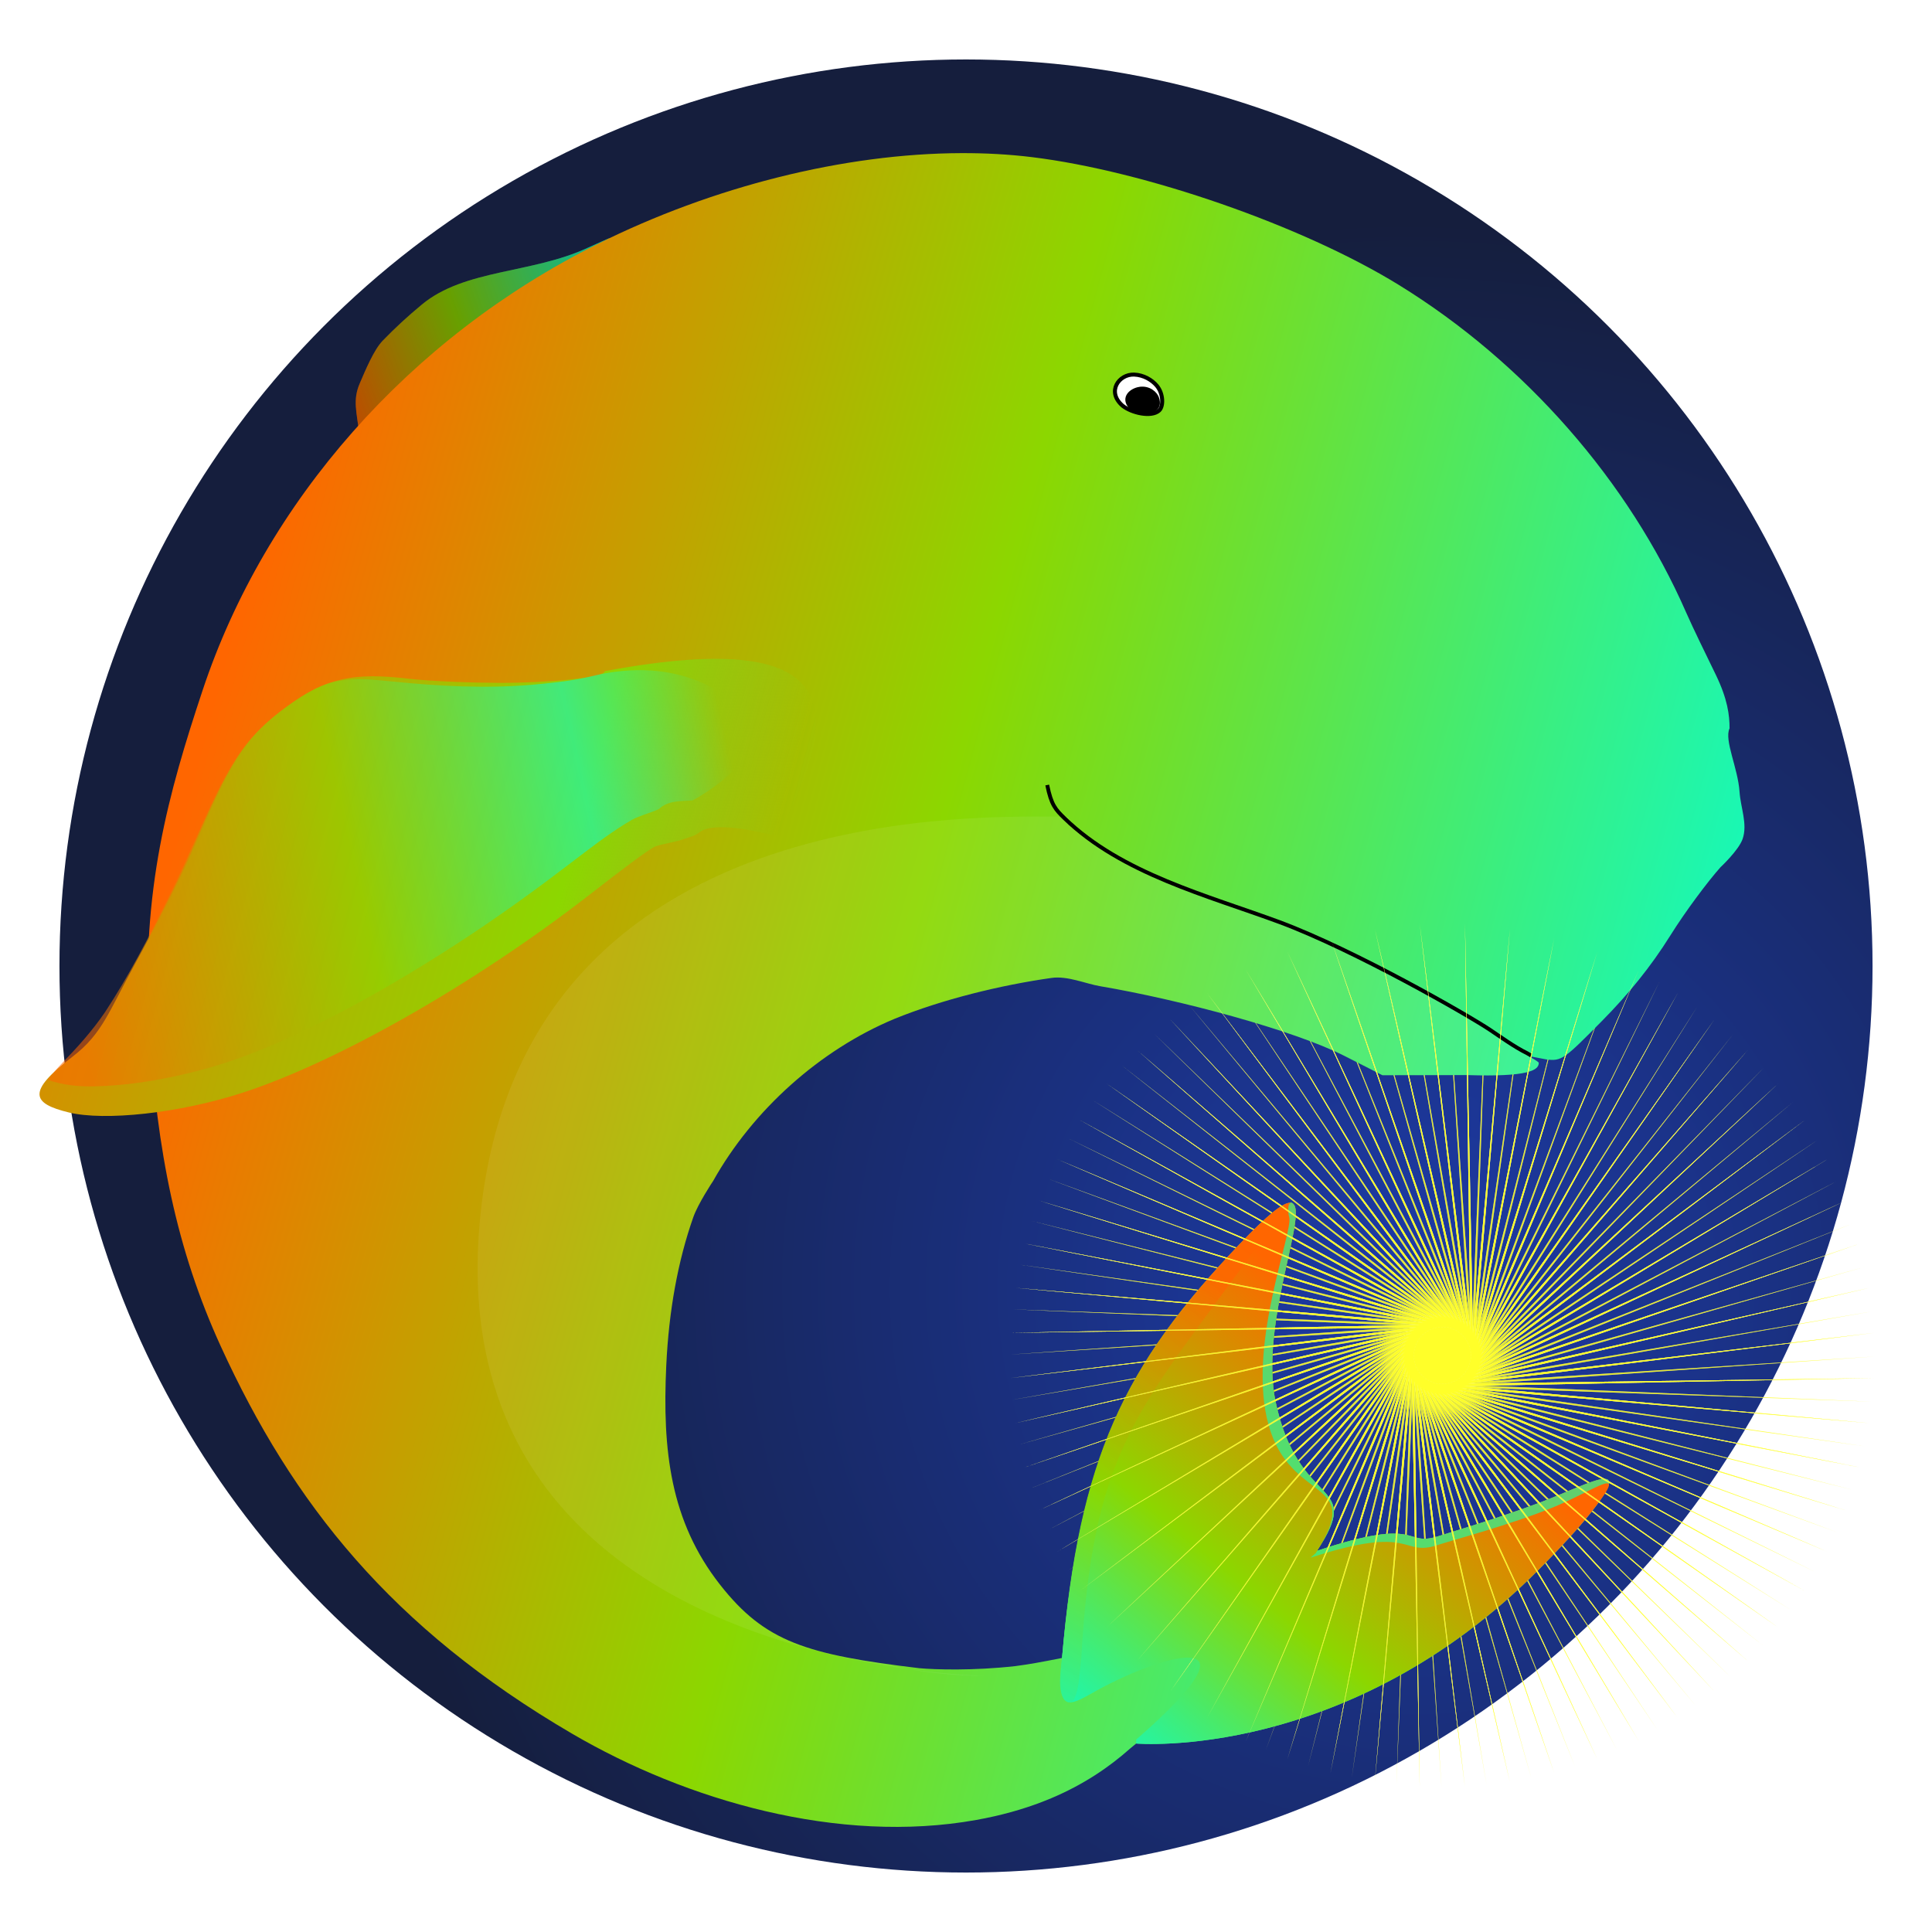 <?xml version="1.0" encoding="UTF-8" standalone="no"?>
<svg
   xmlns:dc="http://purl.org/dc/elements/1.1/"
   xmlns:cc="http://creativecommons.org/ns#"
   xmlns:rdf="http://www.w3.org/1999/02/22-rdf-syntax-ns#"
   xmlns:svg="http://www.w3.org/2000/svg"
   xmlns="http://www.w3.org/2000/svg"
   xmlns:xlink="http://www.w3.org/1999/xlink"
   xmlns:sodipodi="http://sodipodi.sourceforge.net/DTD/sodipodi-0.dtd"
   xmlns:inkscape="http://www.inkscape.org/namespaces/inkscape"
   inkscape:version="1.0 (4035a4fb49, 2020-05-01)"
   sodipodi:docname="WhaelEssence.svg"
   id="svg8"
   version="1.1"
   viewBox="0 0 886.094 886.094"
   height="886.094mm"
   width="886.094mm">
  <title
     id="title932">WhaelEssence</title>
  <defs
     id="defs2">
    <linearGradient
       inkscape:collect="always"
       id="linearGradient1339">
      <stop
         style="stop-color:#ff6600;stop-opacity:1"
         offset="0"
         id="stop1333" />
      <stop
         id="stop1335"
         offset="0.505"
         style="stop-color:#8cd700;stop-opacity:1" />
      <stop
         style="stop-color:#00ffdc;stop-opacity:1"
         offset="1"
         id="stop1337" />
    </linearGradient>
    <linearGradient
       id="linearGradient1180"
       inkscape:collect="always">
      <stop
         id="stop1176"
         offset="0"
         style="stop-color:#ffffff;stop-opacity:1;" />
      <stop
         id="stop1178"
         offset="1"
         style="stop-color:#ffffff;stop-opacity:0;" />
    </linearGradient>
    <linearGradient
       id="linearGradient3747"
       inkscape:collect="always">
      <stop
         id="stop3741"
         offset="0"
         style="stop-color:#ff6600;stop-opacity:1" />
      <stop
         style="stop-color:#8cd700;stop-opacity:1"
         offset="0.437"
         id="stop3743" />
      <stop
         id="stop3745"
         offset="1"
         style="stop-color:#00ffdc;stop-opacity:1" />
    </linearGradient>
    <linearGradient
       id="linearGradient2537"
       inkscape:collect="always">
      <stop
         id="stop2531"
         offset="0"
         style="stop-color:#ff6600;stop-opacity:1" />
      <stop
         style="stop-color:#8cd700;stop-opacity:1"
         offset="0.437"
         id="stop2533" />
      <stop
         id="stop2539"
         offset="0.749"
         style="stop-color:#3eed79;stop-opacity:1;" />
      <stop
         id="stop2535"
         offset="1"
         style="stop-color:#00ffdc;stop-opacity:0" />
    </linearGradient>
    <linearGradient
       id="linearGradient1808"
       inkscape:collect="always">
      <stop
         id="stop1802"
         offset="0"
         style="stop-color:#ff6600;stop-opacity:1" />
      <stop
         style="stop-color:#8cd700;stop-opacity:1"
         offset="0.437"
         id="stop1804" />
      <stop
         id="stop1810"
         offset="0.551"
         style="stop-color:#6fdf2c;stop-opacity:0" />
      <stop
         id="stop1806"
         offset="1"
         style="stop-color:#00ffdc;stop-opacity:1" />
    </linearGradient>
    <linearGradient
       id="linearGradient1502"
       inkscape:collect="always">
      <stop
         id="stop1496"
         offset="0"
         style="stop-color:#ff6600;stop-opacity:1" />
      <stop
         style="stop-color:#8cd700;stop-opacity:1"
         offset="0.323"
         id="stop1498" />
      <stop
         id="stop1504"
         offset="0.611"
         style="stop-color:#04fdd4;stop-opacity:1;" />
      <stop
         style="stop-color:#01fed8;stop-opacity:0"
         offset="1"
         id="stop1514" />
    </linearGradient>
    <linearGradient
       inkscape:collect="always"
       id="linearGradient925">
      <stop
         style="stop-color:#1d3ba8;stop-opacity:1"
         offset="0"
         id="stop920" />
      <stop
         style="stop-color:#151e3d;stop-opacity:1"
         offset="1"
         id="stop922" />
    </linearGradient>
    <linearGradient
       id="linearGradient937"
       inkscape:collect="always">
      <stop
         id="stop931"
         offset="0"
         style="stop-color:#ff6600;stop-opacity:1" />
      <stop
         style="stop-color:#8cd700;stop-opacity:1"
         offset="0.437"
         id="stop933" />
      <stop
         id="stop939"
         offset="0.608"
         style="stop-color:#46ea6c;stop-opacity:1;" />
      <stop
         style="stop-color:#00ffdc;stop-opacity:1"
         offset="0.784"
         id="stop941" />
      <stop
         id="stop935"
         offset="1"
         style="stop-color:#00ffdc;stop-opacity:0" />
    </linearGradient>
    <linearGradient
       inkscape:collect="always"
       id="linearGradient923">
      <stop
         style="stop-color:#ff6600;stop-opacity:1"
         offset="0"
         id="stop919" />
      <stop
         id="stop929"
         offset="0.437"
         style="stop-color:#8cd700;stop-opacity:1" />
      <stop
         style="stop-color:#00ffdc;stop-opacity:1"
         offset="1"
         id="stop921" />
    </linearGradient>
    <linearGradient
       id="linearGradient1035"
       inkscape:collect="always">
      <stop
         id="stop1031"
         offset="0"
         style="stop-color:#3343f9;stop-opacity:1;" />
      <stop
         id="stop1033"
         offset="1"
         style="stop-color:#3343f9;stop-opacity:0;" />
    </linearGradient>
    <linearGradient
       gradientUnits="userSpaceOnUse"
       y2="221.858"
       x2="49.827"
       y1="358.7"
       x1="-203.545"
       id="linearGradient1037"
       xlink:href="#linearGradient1035"
       inkscape:collect="always" />
    <linearGradient
       gradientTransform="translate(2.3333333e-6)"
       inkscape:collect="always"
       xlink:href="#linearGradient937"
       id="linearGradient917"
       x1="-219.418"
       y1="276.076"
       x2="131.854"
       y2="197.457"
       gradientUnits="userSpaceOnUse" />
    <linearGradient
       inkscape:collect="always"
       xlink:href="#linearGradient923"
       id="linearGradient927"
       gradientUnits="userSpaceOnUse"
       x1="-1179.513"
       y1="548.856"
       x2="2012.27"
       y2="1405.998"
       gradientTransform="matrix(0.234,0,0,0.234,363.561,229.518)" />
    <linearGradient
       y2="1405.998"
       x2="2012.27"
       y1="548.856"
       x1="-1179.513"
       gradientUnits="userSpaceOnUse"
       id="linearGradient927-1"
       xlink:href="#linearGradient923"
       inkscape:collect="always"
       gradientTransform="translate(1248.084,681.526)" />
    <linearGradient
       gradientTransform="matrix(0.221,-0.077,0.077,0.221,303.525,267.228)"
       gradientUnits="userSpaceOnUse"
       y2="-569.435"
       x2="126.914"
       y1="-569.435"
       x1="-467.319"
       id="linearGradient924"
       xlink:href="#linearGradient923"
       inkscape:collect="always" />
    <linearGradient
       inkscape:collect="always"
       xlink:href="#linearGradient1502"
       id="linearGradient1494"
       x1="1467.596"
       y1="1772.088"
       x2="573.5"
       y2="2514.435"
       gradientUnits="userSpaceOnUse"
       gradientTransform="matrix(0.275,0,0,0.275,-16.787,-21.384)" />
    <linearGradient
       gradientTransform="matrix(0.234,0,0,0.234,215.807,160.532)"
       y2="1405.998"
       x2="2012.27"
       y1="548.856"
       x1="-1179.513"
       gradientUnits="userSpaceOnUse"
       id="linearGradient927-4"
       xlink:href="#linearGradient1808"
       inkscape:collect="always" />
    <linearGradient
       y2="197.457"
       x2="131.854"
       y1="276.076"
       x1="-219.418"
       gradientTransform="matrix(0.883,0,0,0.883,215.807,160.532)"
       gradientUnits="userSpaceOnUse"
       id="linearGradient1800"
       xlink:href="#linearGradient937"
       inkscape:collect="always" />
    <linearGradient
       gradientTransform="matrix(0.249,-0.088,0.088,0.249,17.462,216.638)"
       y2="2090.374"
       x2="-275.23"
       y1="2251.981"
       x1="2186.112"
       gradientUnits="userSpaceOnUse"
       id="linearGradient927-6"
       xlink:href="#linearGradient2537"
       inkscape:collect="always" />
    <radialGradient
       gradientTransform="matrix(-0.119,-1.006,0.983,-0.116,431.096,1244.096)"
       gradientUnits="userSpaceOnUse"
       r="483.85"
       fy="294.673"
       fx="614.355"
       cy="294.673"
       cx="614.355"
       id="radialGradient927-2"
       xlink:href="#linearGradient925"
       inkscape:collect="always" />
    <filter
       inkscape:collect="always"
       style="color-interpolation-filters:sRGB"
       id="filter3498"
       x="-0.027"
       width="1.054"
       y="-0.027"
       height="1.054">
      <feGaussianBlur
         inkscape:collect="always"
         stdDeviation="4.276"
         id="feGaussianBlur3500" />
    </filter>
    <filter
       height="1.054"
       y="-0.027"
       width="1.054"
       x="-0.027"
       id="filter3498-1"
       style="color-interpolation-filters:sRGB"
       inkscape:collect="always">
      <feGaussianBlur
         id="feGaussianBlur3500-0"
         stdDeviation="4.276"
         inkscape:collect="always" />
    </filter>
    <linearGradient
       inkscape:collect="always"
       xlink:href="#linearGradient3747"
       id="linearGradient3716"
       x1="343.017"
       y1="476.518"
       x2="155.598"
       y2="673.552"
       gradientUnits="userSpaceOnUse"
       gradientTransform="matrix(0.883,0,0,0.883,372.778,571.705)" />
    <filter
       height="1.054"
       y="-0.027"
       width="1.054"
       x="-0.027"
       id="filter3498-3"
       style="color-interpolation-filters:sRGB"
       inkscape:collect="always">
      <feGaussianBlur
         id="feGaussianBlur3500-1"
         stdDeviation="4.276"
         inkscape:collect="always" />
    </filter>
    <linearGradient
       gradientTransform="matrix(0.883,0,0,0.883,363.561,229.518)"
       gradientUnits="userSpaceOnUse"
       y2="673.552"
       x2="155.598"
       y1="460.271"
       x1="328.394"
       id="linearGradient3716-7"
       xlink:href="#linearGradient1339"
       inkscape:collect="always" />
    <linearGradient
       gradientUnits="userSpaceOnUse"
       y2="570.167"
       x2="253.108"
       y1="533.868"
       x1="284.346"
       id="linearGradient1182-0-4"
       xlink:href="#linearGradient1180"
       inkscape:collect="always"
       gradientTransform="matrix(0.883,0,0,0.883,371.375,538.983)" />
    <linearGradient
       gradientTransform="matrix(0.883,0,0,0.883,362.159,229.518)"
       gradientUnits="userSpaceOnUse"
       y2="673.338"
       x2="119.187"
       y1="414.368"
       x1="243.124"
       id="linearGradient1299"
       xlink:href="#linearGradient923"
       inkscape:collect="always" />
  </defs>
  <sodipodi:namedview
     inkscape:showpageshadow="false"
     showborder="true"
     inkscape:window-maximized="1"
     inkscape:window-y="-8"
     inkscape:window-x="-8"
     inkscape:window-height="837"
     inkscape:window-width="1600"
     inkscape:snap-global="false"
     showgrid="false"
     inkscape:document-rotation="0"
     inkscape:current-layer="layer3"
     inkscape:document-units="mm"
     inkscape:cy="1181.9773"
     inkscape:cx="2565.6324"
     inkscape:zoom="0.08142237"
     inkscape:pageshadow="2"
     inkscape:pageopacity="0.0"
     borderopacity="1.0"
     bordercolor="#666666"
     pagecolor="#ffffff"
     id="base"
     showguides="false" />
  <g
     inkscape:label="back"
     id="layer3"
     inkscape:groupmode="layer">
    <circle
       inkscape:export-ydpi="45"
       inkscape:export-xdpi="45"
       cy="443.047"
       cx="443.047"
       id="path1042-4-3"
       style="font-variation-settings:normal;opacity:1;vector-effect:none;fill:#ffffff;fill-opacity:1;stroke:none;stroke-width:9.251;stroke-linecap:butt;stroke-linejoin:miter;stroke-miterlimit:4;stroke-dasharray:none;stroke-dashoffset:0;stroke-opacity:1;stop-color:#000000;stop-opacity:1"
       r="443.047"
       inkscape:export-filename="C:\Users\Anibal\path1042-4-3.png" />
    <circle
       r="415.777"
       style="font-variation-settings:normal;opacity:1;vector-effect:none;fill:url(#radialGradient927-2);fill-opacity:1;stroke:none;stroke-width:8.682;stroke-linecap:butt;stroke-linejoin:miter;stroke-miterlimit:4;stroke-dasharray:none;stroke-dashoffset:0;stroke-opacity:1;stop-color:#000000;stop-opacity:1"
       id="path1042-4"
       cx="443.047"
       cy="443.047"
       inkscape:export-xdpi="45"
       inkscape:export-ydpi="45" />
  </g>
  <g
     inkscape:groupmode="layer"
     id="layer4"
     inkscape:label="star">
    <g
       transform="matrix(0.733,0,0,0.733,1322.679,796.589)"
       id="g3504-6"
       inkscape:export-xdpi="45"
       inkscape:export-ydpi="45">
      <g
         transform="matrix(1.429,0,0,1.429,374.714,79.73)"
         id="g3508-9">
        <path
           sodipodi:type="star"
           style="opacity:0.745;fill:#ffffff;fill-opacity:1;stroke:none;stroke-width:2;stroke-opacity:0;filter:url(#filter3498-1);stop-color:#000000"
           id="path3431-2-3"
           sodipodi:sides="60"
           sodipodi:cx="-893.34839"
           sodipodi:cy="-222.75244"
           sodipodi:r1="189.21152"
           sodipodi:r2="17.324986"
           sodipodi:arg1="2.4108446"
           sodipodi:arg2="-1.5981989"
           inkscape:flatsided="false"
           inkscape:rounded="0"
           inkscape:randomized="0"
           d="m -1034.249,-96.468 140.426,-143.603 -152.855,128.183 154.668,-128.138 -165.416,111.503 167.215,-111.269 -176.166,93.602 177.929,-93.181 -184.985,74.675 186.695,-74.072 -191.777,54.93 193.415,-54.151 -196.468,34.583 198.015,-33.637 -199.007,13.857 200.447,-12.754 -199.365,-7.021 200.682,8.268 -197.539,-27.822 198.718,29.199 -193.548,-48.318 194.577,49.811 -187.438,-68.285 188.305,69.877 -179.273,-87.503 179.969,89.178 -169.144,-105.763 169.662,107.501 -157.163,-122.864 157.495,124.647 -143.459,-138.619 143.603,140.426 -128.183,-152.855 128.138,154.668 -111.503,-165.416 111.269,167.215 -93.602,-176.166 93.181,177.929 -74.675,-184.985 74.072,186.695 -54.93,-191.777 54.151,193.415 -34.583,-196.468 33.637,198.015 -13.857,-199.007 12.754,200.447 7.021,-199.365 -8.268,200.682 27.822,-197.539 -29.199,198.718 48.318,-193.548 -49.811,194.577 68.285,-187.438 -69.877,188.305 87.503,-179.273 -89.178,179.969 105.763,-169.144 -107.501,169.662 122.864,-157.163 -124.647,157.495 138.619,-143.459 -140.426,143.603 152.855,-128.183 -154.668,128.138 165.416,-111.503 -167.215,111.269 176.166,-93.602 -177.929,93.181 184.985,-74.675 -186.695,74.072 191.777,-54.93 -193.415,54.151 196.468,-34.583 -198.015,33.637 199.007,-13.857 -200.447,12.754 199.365,7.021 -200.682,-8.268 197.539,27.822 -198.718,-29.199 193.548,48.318 -194.577,-49.811 187.438,68.285 -188.305,-69.877 179.273,87.503 -179.969,-89.178 169.144,105.763 -169.662,-107.501 157.163,122.864 -157.495,-124.647 143.459,138.619 -143.603,-140.426 128.183,152.855 -128.138,-154.668 111.503,165.416 -111.269,-167.215 93.602,176.166 -93.181,-177.929 74.675,184.985 -74.072,-186.695 54.93,191.777 -54.151,-193.415 34.583,196.468 -33.637,-198.015 13.857,199.007 -12.754,-200.447 -7.021,199.365 8.268,-200.682 -27.822,197.539 29.199,-198.718 -48.318,193.548 49.811,-194.577 -68.285,187.438 69.877,-188.305 -87.503,179.273 89.178,-179.969 -105.763,169.144 107.501,-169.662 -122.864,157.163 124.647,-157.495 z"
           inkscape:transform-center-x="-12.28747"
           inkscape:transform-center-y="-5.9785395" />
        <path
           inkscape:transform-center-y="-5.9785395"
           inkscape:transform-center-x="-12.28747"
           d="m -1034.249,-96.468 140.426,-143.603 -152.855,128.183 154.668,-128.138 -165.416,111.503 167.215,-111.269 -176.166,93.602 177.929,-93.181 -184.985,74.675 186.695,-74.072 -191.777,54.93 193.415,-54.151 -196.468,34.583 198.015,-33.637 -199.007,13.857 200.447,-12.754 -199.365,-7.021 200.682,8.268 -197.539,-27.822 198.718,29.199 -193.548,-48.318 194.577,49.811 -187.438,-68.285 188.305,69.877 -179.273,-87.503 179.969,89.178 -169.144,-105.763 169.662,107.501 -157.163,-122.864 157.495,124.647 -143.459,-138.619 143.603,140.426 -128.183,-152.855 128.138,154.668 -111.503,-165.416 111.269,167.215 -93.602,-176.166 93.181,177.929 -74.675,-184.985 74.072,186.695 -54.93,-191.777 54.151,193.415 -34.583,-196.468 33.637,198.015 -13.857,-199.007 12.754,200.447 7.021,-199.365 -8.268,200.682 27.822,-197.539 -29.199,198.718 48.318,-193.548 -49.811,194.577 68.285,-187.438 -69.877,188.305 87.503,-179.273 -89.178,179.969 105.763,-169.144 -107.501,169.662 122.864,-157.163 -124.647,157.495 138.619,-143.459 -140.426,143.603 152.855,-128.183 -154.668,128.138 165.416,-111.503 -167.215,111.269 176.166,-93.602 -177.929,93.181 184.985,-74.675 -186.695,74.072 191.777,-54.93 -193.415,54.151 196.468,-34.583 -198.015,33.637 199.007,-13.857 -200.447,12.754 199.365,7.021 -200.682,-8.268 197.539,27.822 -198.718,-29.199 193.548,48.318 -194.577,-49.811 187.438,68.285 -188.305,-69.877 179.273,87.503 -179.969,-89.178 169.144,105.763 -169.662,-107.501 157.163,122.864 -157.495,-124.647 143.459,138.619 -143.603,-140.426 128.183,152.855 -128.138,-154.668 111.503,165.416 -111.269,-167.215 93.602,176.166 -93.181,-177.929 74.675,184.985 -74.072,-186.695 54.93,191.777 -54.151,-193.415 34.583,196.468 -33.637,-198.015 13.857,199.007 -12.754,-200.447 -7.021,199.365 8.268,-200.682 -27.822,197.539 29.199,-198.718 -48.318,193.548 49.811,-194.577 -68.285,187.438 69.877,-188.305 -87.503,179.273 89.178,-179.969 -105.763,169.144 107.501,-169.662 -122.864,157.163 124.647,-157.495 z"
           inkscape:randomized="0"
           inkscape:rounded="0"
           inkscape:flatsided="false"
           sodipodi:arg2="-1.5981989"
           sodipodi:arg1="2.4108446"
           sodipodi:r2="17.324986"
           sodipodi:r1="189.21152"
           sodipodi:cy="-222.75244"
           sodipodi:cx="-893.34839"
           sodipodi:sides="60"
           id="path3431-7"
           style="opacity:0.745;fill:#ffff00;fill-opacity:1;stroke:none;stroke-width:2;stroke-opacity:0;stop-color:#000000"
           sodipodi:type="star" />
      </g>
    </g>
  </g>
  <g
     id="layer1"
     inkscape:groupmode="layer"
     inkscape:label="wael">
    <path
       inkscape:transform-center-y="-40.408132"
       inkscape:transform-center-x="-56.224871"
       sodipodi:nodetypes="sccsssscsss"
       inkscape:export-ydpi="45"
       inkscape:export-xdpi="45"
       id="path3001"
       d="m 164.469,200.115 c -0.013,-0.038 0.106,-0.684 0.265,-1.436 -1.094,-9.648 -3.06,-15.152 0.27,-22.841 2.546,-5.886 6.422,-15.367 10.549,-19.607 5.957,-6.119 11.104,-10.867 17.926,-16.538 19.661,-16.344 50.538,-14.137 76.166,-26.093 3.823,-1.784 10.079,-4.528 10.195,-4.472 0.035,0.017 -0.543,0.344 -1.284,0.726 -9.342,4.82 -20.275,11.163 -29.972,17.388 -30.468,19.559 -59.036,44.21 -82.436,71.133 -1.535,1.766 -1.634,1.869 -1.679,1.741 z"
       style="font-variation-settings:normal;display:inline;opacity:1;vector-effect:none;fill:url(#linearGradient924);fill-opacity:1;stroke:none;stroke-width:0.446;stroke-linecap:butt;stroke-linejoin:miter;stroke-miterlimit:4;stroke-dasharray:none;stroke-dashoffset:0;stroke-opacity:1;stop-color:#000000;stop-opacity:1" />
    <path
       style="font-variation-settings:normal;display:inline;opacity:0.26;vector-effect:none;fill:#000000;fill-opacity:1;stroke:none;stroke-width:0.446;stroke-linecap:butt;stroke-linejoin:miter;stroke-miterlimit:4;stroke-dasharray:none;stroke-dashoffset:0;stroke-opacity:1;stop-color:#000000;stop-opacity:1"
       d="m 164.469,200.115 c -0.013,-0.038 0.106,-0.684 0.265,-1.436 -1.094,-9.648 -3.06,-15.152 0.27,-22.841 2.546,-5.886 6.422,-15.367 10.549,-19.607 5.957,-6.119 11.104,-10.867 17.926,-16.538 19.661,-16.344 50.538,-14.137 76.166,-26.093 3.823,-1.784 10.079,-4.528 10.195,-4.472 0.035,0.017 -0.543,0.344 -1.284,0.726 -9.342,4.82 -20.275,11.163 -29.972,17.388 -30.468,19.559 -59.036,44.21 -82.436,71.133 -1.535,1.766 -1.634,1.869 -1.679,1.741 z"
       id="path3001-0"
       inkscape:export-xdpi="45"
       inkscape:export-ydpi="45"
       sodipodi:nodetypes="sccsssscsss"
       inkscape:transform-center-x="-56.224872"
       inkscape:transform-center-y="-40.408132" />
    <path
       id="path969"
       style="font-variation-settings:normal;opacity:1;vector-effect:none;fill:url(#linearGradient927);fill-opacity:1;stroke:none;stroke-width:10.708;stroke-linecap:butt;stroke-linejoin:miter;stroke-miterlimit:4;stroke-dasharray:none;stroke-dashoffset:0;stroke-opacity:1;stop-color:#000000;stop-opacity:1"
       d="M 440.942,70.229 C 387.41,70.408 327.052,85.429 273.834,112.026 187.74,155.053 121.712,229.958 92.907,316.654 77.39,363.359 64.6,408.561 68.431,471.014 c 3.509,57.199 12.6,102.243 32.841,146.494 32.94,72.012 78.189,129.141 161.055,177.597 52.6,30.758 122.356,50.907 185.387,39.607 11.333,-2.032 21.382,-4.87 30.376,-8.34 1.386,-0.526 2.767,-1.084 4.143,-1.673 14.578,-6.159 26.269,-14.03 36.143,-22.794 0.901,-0.737 1.803,-1.484 2.711,-2.248 0,0 97.149,8.341 184.744,-79.856 11.297,-11.375 19.218,-20.149 24.41,-26.792 17.613,-22.534 2.437,-14.596 -17.509,-6.429 -19.764,8.093 -45.438,15.517 -52.713,17.889 -16.781,5.472 -6.916,-9.527 -55.977,6.801 21.782,-33.327 -8.226,-18.103 -18.957,-68.172 -10.449,-48.753 36.493,-128.021 -16.593,-72.437 -53.086,55.584 -73.262,98.084 -81.396,189.748 -9.542,1.914 -15.513,2.966 -21.367,3.73 -19.303,2.177 -37.115,1.618 -44.09,0.963 -51.877,-6.216 -70.81,-12.077 -91.367,-38.257 -22.918,-29.186 -26.525,-61.826 -24.699,-100.581 1.185,-25.153 5.334,-47.927 12.388,-67.987 2.166,-6.16 8.79,-16.186 9.117,-16.645 18.16,-32.431 48.904,-60.086 83.219,-74.37 21.929,-8.92 48.671,-15.448 71.927,-18.741 7.46,-1.056 15.606,2.64 22.312,3.782 37.011,6.304 88.997,20.276 111.839,31.87 l 17.667,8.967 38.897,-0.074 c 27.987,0.919 32.991,-2.185 32.806,-5.734 -3.233,-2.804 -9.197,-3.912 3.376,-1.455 7.187,0.964 8.402,-0.238 25.552,-17.564 12.044,-12.168 22.434,-24.889 31.348,-39.16 7.138,-11.427 17.314,-24.945 23.09,-31.432 0,0 8.342,-7.75 10.141,-12.986 2.337,-6.806 -0.947,-14.361 -1.421,-21.541 -0.725,-10.985 -7.151,-23.71 -4.583,-29.139 0.008,-6.172 -0.933,-13.469 -6.304,-24.575 -4.116,-8.511 -10.351,-21.139 -13.651,-28.675 C 747.049,220.88 699.521,166.359 641.495,130.641 597.296,103.435 524.941,78.379 473.266,72.064 c -10.397,-1.271 -21.214,-1.873 -32.324,-1.836 z"
       inkscape:export-xdpi="45"
       inkscape:export-ydpi="45"
       sodipodi:nodetypes="sssssssccccsssscsscccsssccsscccccsscsscsssss" />
    <g
       id="g3583"
       transform="matrix(0.883,0,0,0.883,247.031,135.12)"
       inkscape:export-xdpi="45"
       inkscape:export-ydpi="45">
      <path
         style="fill:#ffffff;fill-opacity:1;stroke:#000000;stroke-width:2.065;stroke-linecap:butt;stroke-linejoin:miter;stroke-miterlimit:4;stroke-dasharray:none;stroke-opacity:1"
         d="m 303.284,57.688 c -8.441,-7.342 -1.815,-16.436 6.005,-16.153 4.933,0.179 9.329,2.805 11.833,5.822 3.402,4.098 3.555,10.714 1.158,12.867 -4.052,3.638 -14.318,1.228 -18.995,-2.536 z"
         id="path851"
         sodipodi:nodetypes="csssc" />
      <path
         style="fill:#000000;fill-opacity:1;stroke:#000000;stroke-width:2.065;stroke-linecap:butt;stroke-linejoin:miter;stroke-miterlimit:4;stroke-dasharray:none;stroke-opacity:1"
         d="m 312.222,48.933 c 4.746,-0.721 8.285,2.411 9.093,5.049 0.808,2.638 0.404,4.71 -2.021,6.029 -2.425,1.319 -8.897,1.807 -11.906,-1.721 -4.128,-4.84 0.464,-8.693 4.833,-9.357 z"
         id="path849"
         sodipodi:nodetypes="sssss" />
    </g>
    <path
       style="font-variation-settings:normal;vector-effect:none;fill:url(#linearGradient927-4);fill-opacity:1;stroke:none;stroke-width:10.708;stroke-linecap:butt;stroke-linejoin:miter;stroke-miterlimit:4;stroke-dasharray:none;stroke-dashoffset:0;stroke-opacity:1;stop-color:#000000"
       d="m 356.782,383.316 c -6.706,-1.142 -14.791,-3.336 -22.312,-3.782 -5.308,-0.314 -10.586,-0.173 -13.765,2.256 -2.423,1.852 -4.696,2.15 -6.794,2.943 -3.636,1.374 -10.181,2.349 -13.117,3.39 -2.935,1.042 -16.825,11.676 -29.472,21.513 -54.466,42.365 -117.351,77.621 -159.933,91.488 -29.42,9.581 -63.532,13.08 -79.836,9.092 -16.826,-4.115 -19.536,-9.347 1.678,-25.564 13.75,-10.51 16.659,-20.71 28.756,-42.718 8.28,-15.063 20.306,-38.2 26.149,-51.705 17.256,-39.887 23.512,-51.603 43.389,-66.139 18.047,-13.197 30.656,-15.757 55.771,-12.823 11.102,1.297 30.242,1.901 41.67,1.92 22.771,0.037 48.4,-2.353 48.4,-5.362 115.932,-21.668 106.638,22.218 79.414,75.49 z"
       id="path969-5"
       sodipodi:nodetypes="csssscsssssssccc"
       inkscape:export-xdpi="45"
       inkscape:export-ydpi="45" />
    <path
       inkscape:export-ydpi="45"
       inkscape:export-xdpi="45"
       d="m 268.128,310.863 c -8.099,1.727 -16.363,2.476 -24.597,3.24 -20.844,1.712 -41.806,0.646 -62.581,-1.449 -5.32,-0.474 -10.64,-1.11 -15.987,-1.133 -5.866,-0.015 -11.849,0.725 -17.325,3 -6.727,2.75 -12.683,7.017 -18.482,11.329 -6.858,5.232 -13.217,11.141 -18.216,18.21 -7.607,10.709 -13.005,22.757 -18.418,34.68 -5.102,11.33 -10.066,22.736 -15.7,33.81 -8.746,17.626 -17.807,35.156 -28.623,51.623 -5.756,8.489 -12.655,16.122 -19.77,23.482 -2.279,2.425 -4.542,4.885 -6.452,7.617 6.88,2.416 14.223,3.15 21.462,2.969 14.225,-0.332 28.419,-2.549 42.238,-5.856 9.442,-2.248 18.719,-5.047 27.789,-8.492 15.567,-5.9 30.581,-13.161 45.283,-20.944 19.672,-10.467 38.732,-22.059 57.302,-34.368 15.859,-10.522 31.274,-21.716 46.383,-33.297 7.938,-6.025 15.811,-12.182 24.293,-17.438 1.966,-1.195 3.918,-2.449 6.103,-3.215 3.103,-1.265 6.357,-2.183 9.401,-3.57 1.98,-2.016 4.754,-2.955 7.488,-3.372 2.604,-0.409 5.248,-0.376 7.872,-0.574 19.184,-10.153 38.086,-31.408 28.385,-39.328 -11.523,-7.235 -32.495,-28.41 -76.47,-17.232 -0.46,0.103 -0.919,0.206 -1.379,0.309 z"
       style="font-variation-settings:normal;opacity:0.552;vector-effect:none;fill:url(#linearGradient1800);fill-opacity:1;stroke:none;stroke-width:10.708;stroke-linecap:butt;stroke-linejoin:miter;stroke-miterlimit:4;stroke-dasharray:none;stroke-dashoffset:0;stroke-opacity:1;stop-color:#000000"
       id="path969-7"
       sodipodi:nodetypes="cccccccccccccccccccccccccc" />
    <path
       inkscape:export-ydpi="45"
       inkscape:export-xdpi="45"
       style="opacity:0.833;fill:url(#linearGradient3716);fill-opacity:1;stroke:none;stroke-width:1.767;stroke-linecap:butt;stroke-linejoin:miter;stroke-miterlimit:4;stroke-dasharray:none;stroke-opacity:1"
       d="m 530.304,1141.843 c 0,0 97.149,8.341 184.743,-79.857 11.297,-11.375 19.218,-20.149 24.41,-26.792 17.613,-22.534 2.179,-9.907 -17.767,-1.74 -19.764,8.093 -46.062,15.045 -53.337,17.417 -16.631,5.423 -10.381,-9.853 -57.956,5.718 -0.43,0.141 2.787,-2.363 2.347,-2.217 23.267,-35.873 -13.674,-21.034 -22.612,-62.26 -11.733,-54.119 31.631,-127.368 -14.741,-64.037 -45.408,62.014 -65.245,82.934 -70.263,174.821 -0.898,16.438 -1.261,19.41 4.529,16.077 30.299,-17.441 83.409,-33.585 20.647,21.075 z"
       id="path2547-6"
       sodipodi:nodetypes="cssssscsssscc"
       inkscape:transform-center-x="-86.002664"
       inkscape:transform-center-y="-91.39933" />
    <g
       id="g3504"
       transform="matrix(0.732,-0.04,0.04,0.732,1331.239,760.249)"
       inkscape:export-xdpi="45"
       inkscape:export-ydpi="45">
      <g
         id="g3508"
         transform="matrix(1.429,0,0,1.429,374.714,79.73)">
        <path
           inkscape:transform-center-y="-5.9785395"
           inkscape:transform-center-x="-12.28747"
           d="m -1034.249,-96.468 140.426,-143.603 -152.855,128.183 154.668,-128.138 -165.416,111.503 167.215,-111.269 -176.166,93.602 177.929,-93.181 -184.985,74.675 186.695,-74.072 -191.777,54.93 193.415,-54.151 -196.468,34.583 198.015,-33.637 -199.007,13.857 200.447,-12.754 -199.365,-7.021 200.682,8.268 -197.539,-27.822 198.718,29.199 -193.548,-48.318 194.577,49.811 -187.438,-68.285 188.305,69.877 -179.273,-87.503 179.969,89.178 -169.144,-105.763 169.662,107.501 -157.163,-122.864 157.495,124.647 -143.459,-138.619 143.603,140.426 -128.183,-152.855 128.138,154.668 -111.503,-165.416 111.269,167.215 -93.602,-176.166 93.181,177.929 -74.675,-184.985 74.072,186.695 -54.93,-191.777 54.151,193.415 -34.583,-196.468 33.637,198.015 -13.857,-199.007 12.754,200.447 7.021,-199.365 -8.268,200.682 27.822,-197.539 -29.199,198.718 48.318,-193.548 -49.811,194.577 68.285,-187.438 -69.877,188.305 87.503,-179.273 -89.178,179.969 105.763,-169.144 -107.501,169.662 122.864,-157.163 -124.647,157.495 138.619,-143.459 -140.426,143.603 152.855,-128.183 -154.668,128.138 165.416,-111.503 -167.215,111.269 176.166,-93.602 -177.929,93.181 184.985,-74.675 -186.695,74.072 191.777,-54.93 -193.415,54.151 196.468,-34.583 -198.015,33.637 199.007,-13.857 -200.447,12.754 199.365,7.021 -200.682,-8.268 197.539,27.822 -198.718,-29.199 193.548,48.318 -194.577,-49.811 187.438,68.285 -188.305,-69.877 179.273,87.503 -179.969,-89.178 169.144,105.763 -169.662,-107.501 157.163,122.864 -157.495,-124.647 143.459,138.619 -143.603,-140.426 128.183,152.855 -128.138,-154.668 111.503,165.416 -111.269,-167.215 93.602,176.166 -93.181,-177.929 74.675,184.985 -74.072,-186.695 54.93,191.777 -54.151,-193.415 34.583,196.468 -33.637,-198.015 13.857,199.007 -12.754,-200.447 -7.021,199.365 8.268,-200.682 -27.822,197.539 29.199,-198.718 -48.318,193.548 49.811,-194.577 -68.285,187.438 69.877,-188.305 -87.503,179.273 89.178,-179.969 -105.763,169.144 107.501,-169.662 -122.864,157.163 124.647,-157.495 z"
           inkscape:randomized="0"
           inkscape:rounded="0"
           inkscape:flatsided="false"
           sodipodi:arg2="-1.5981989"
           sodipodi:arg1="2.4108446"
           sodipodi:r2="17.324986"
           sodipodi:r1="189.21152"
           sodipodi:cy="-222.75244"
           sodipodi:cx="-893.34839"
           sodipodi:sides="60"
           id="path3431-2"
           style="opacity:0.745;fill:#ffffff;fill-opacity:1;stroke:none;stroke-width:2;stroke-opacity:0;filter:url(#filter3498);stop-color:#000000"
           sodipodi:type="star" />
        <path
           sodipodi:type="star"
           style="opacity:0.745;fill:#ffff00;fill-opacity:1;stroke:none;stroke-width:2;stroke-opacity:0;stop-color:#000000"
           id="path3431"
           sodipodi:sides="60"
           sodipodi:cx="-893.34839"
           sodipodi:cy="-222.75244"
           sodipodi:r1="189.21152"
           sodipodi:r2="17.324986"
           sodipodi:arg1="2.4108446"
           sodipodi:arg2="-1.5981989"
           inkscape:flatsided="false"
           inkscape:rounded="0"
           inkscape:randomized="0"
           d="m -1034.249,-96.468 140.426,-143.603 -152.855,128.183 154.668,-128.138 -165.416,111.503 167.215,-111.269 -176.166,93.602 177.929,-93.181 -184.985,74.675 186.695,-74.072 -191.777,54.93 193.415,-54.151 -196.468,34.583 198.015,-33.637 -199.007,13.857 200.447,-12.754 -199.365,-7.021 200.682,8.268 -197.539,-27.822 198.718,29.199 -193.548,-48.318 194.577,49.811 -187.438,-68.285 188.305,69.877 -179.273,-87.503 179.969,89.178 -169.144,-105.763 169.662,107.501 -157.163,-122.864 157.495,124.647 -143.459,-138.619 143.603,140.426 -128.183,-152.855 128.138,154.668 -111.503,-165.416 111.269,167.215 -93.602,-176.166 93.181,177.929 -74.675,-184.985 74.072,186.695 -54.93,-191.777 54.151,193.415 -34.583,-196.468 33.637,198.015 -13.857,-199.007 12.754,200.447 7.021,-199.365 -8.268,200.682 27.822,-197.539 -29.199,198.718 48.318,-193.548 -49.811,194.577 68.285,-187.438 -69.877,188.305 87.503,-179.273 -89.178,179.969 105.763,-169.144 -107.501,169.662 122.864,-157.163 -124.647,157.495 138.619,-143.459 -140.426,143.603 152.855,-128.183 -154.668,128.138 165.416,-111.503 -167.215,111.269 176.166,-93.602 -177.929,93.181 184.985,-74.675 -186.695,74.072 191.777,-54.93 -193.415,54.151 196.468,-34.583 -198.015,33.637 199.007,-13.857 -200.447,12.754 199.365,7.021 -200.682,-8.268 197.539,27.822 -198.718,-29.199 193.548,48.318 -194.577,-49.811 187.438,68.285 -188.305,-69.877 179.273,87.503 -179.969,-89.178 169.144,105.763 -169.662,-107.501 157.163,122.864 -157.495,-124.647 143.459,138.619 -143.603,-140.426 128.183,152.855 -128.138,-154.668 111.503,165.416 -111.269,-167.215 93.602,176.166 -93.181,-177.929 74.675,184.985 -74.072,-186.695 54.93,191.777 -54.151,-193.415 34.583,196.468 -33.637,-198.015 13.857,199.007 -12.754,-200.447 -7.021,199.365 8.268,-200.682 -27.822,197.539 29.199,-198.718 -48.318,193.548 49.811,-194.577 -68.285,187.438 69.877,-188.305 -87.503,179.273 89.178,-179.969 -105.763,169.144 107.501,-169.662 -122.864,157.163 124.647,-157.495 z"
           inkscape:transform-center-x="-12.28747"
           inkscape:transform-center-y="-5.9785395" />
      </g>
    </g>
    <path
       id="path3585"
       style="opacity:0.069;fill:#ffffff;fill-opacity:1;stroke:none;stroke-width:0.234px;stroke-linecap:butt;stroke-linejoin:miter;stroke-opacity:1"
       d="m 482.051,374.513 c -41.507,-0.009 -242.133,-3.823 -261.648,182.222 -16.828,160.424 128.303,199.365 196.563,208.802 -4.102,-0.726 -8.427,-1.624 -12.891,-2.733 -38.948,-5.652 -55.754,-12.973 -73.805,-35.961 -22.918,-29.186 -26.525,-61.826 -24.699,-100.581 1.185,-25.153 5.334,-47.927 12.388,-67.987 2.166,-6.16 8.79,-16.186 9.117,-16.645 18.16,-32.431 48.904,-60.086 83.219,-74.37 21.929,-8.92 48.671,-15.448 71.927,-18.741 7.46,-1.056 15.606,2.64 22.312,3.782 0.209,0.036 0.425,0.075 0.635,0.111 17.375,2.784 45.953,9.06 73.15,17.51 13.115,4.004 24.911,8.187 33.701,12.169 7.3,3.123 13.935,6.398 19.533,9.785 l 2.486,1.262 2.814,-0.005 c 2.938,-0.149 7.253,-0.117 12.293,-0.023 l 23.79,-0.046 c 9.666,0.318 16.589,0.155 21.505,-0.34 4.25,-0.477 7.58,-1.211 9.423,-2.314 0.35,-0.214 0.636,-0.437 0.878,-0.666 0.509,-0.608 1.145,-2.058 0.84,-2.443 -0.15,-0.175 -0.347,-0.358 -0.573,-0.548 -1.864,-1.352 -4.058,-2.189 -3.429,-2.234 -2.305,-1.333 -5.382,-2.989 -9.037,-5.173 -12.272,-7.332 -30.412,-19.997 -53.266,-31.981 -22.154,-11.617 -50.208,-23.437 -76.036,-32.919 -22.335,-8.2 -44.256,-16.626 -63.418,-29.478 -15.394,-10.325 -8.117,-3.606 -9.831,-10.301 0,0 -2.846,-0.154 -7.943,-0.155 z m -65.085,391.024 c 19.692,3.484 34.242,3.013 34.242,3.013 0,0 -13.618,-0.162 -34.242,-3.013 z"
       sodipodi:nodetypes="ssccsssccssccccccccccccccsssscsccc"
       inkscape:export-xdpi="45"
       inkscape:export-ydpi="45" />
    <path
       sodipodi:nodetypes="cacssc"
       id="path847"
       d="m 480.3,360.04 c 1.868,9.212 3.814,11.253 7.921,15.242 26.194,25.437 65.585,35.427 98.632,47.643 34.648,12.926 86.47,42.694 96.386,49.304 4.918,3.278 11.113,7.834 17.203,10.846 0.313,0.155 1.465,0.887 1.778,1.033"
       style="fill:none;stroke:#000000;stroke-width:1.767;stroke-linecap:butt;stroke-linejoin:miter;stroke-miterlimit:4;stroke-dasharray:none;stroke-opacity:1"
       inkscape:export-xdpi="45"
       inkscape:export-ydpi="45" />
    <path
       inkscape:export-ydpi="45"
       inkscape:export-xdpi="45"
       sodipodi:nodetypes="csccccsscsssccccscccccccccccccccccccccccccccccccccccccccccccccccccccccccccccccccccccccccccccccccccccccccccccccccccccccccccccccccccccccccccccccccsccccccccccccccccccccc"
       d="m 591.697,551.655 c -3.359,-0.009 -10.348,5.543 -23.205,19.005 -53.086,55.584 -73.262,98.084 -81.396,189.748 -2.913,25.197 3.185,22.066 13.345,16.38 30.299,-17.441 83.408,-33.585 20.646,21.075 v 1.794 c 0,0 97.149,8.341 184.744,-79.857 11.297,-11.375 19.218,-20.149 24.41,-26.791 5.831,-7.46 8.037,-11.064 7.66,-12.255 0.38,-1.722 -0.359,-2.456 -1.96,-2.479 -3.907,-0.057 -12.924,4.094 -23.208,8.305 -19.764,8.093 -45.438,15.517 -52.713,17.889 -16.771,5.468 -6.929,-9.507 -55.889,6.773 -0.199,0.314 -0.393,0.623 -0.602,0.945 0.893,-1.376 1.686,-2.669 2.407,-3.902 0.002,-0.004 0.004,-0.006 0.005,-0.01 18.02,-29.441 -10.46,-16.678 -20.855,-65.177 -7.918,-36.945 17.122,-91.415 6.612,-91.442 z m -4.468,9.745 c 0.115,0.018 0.218,0.059 0.309,0.122 -0.091,-0.063 -0.194,-0.104 -0.309,-0.122 z m -1.988,0.904 c -0.219,0.172 -0.453,0.37 -0.702,0.593 0.248,-0.223 0.482,-0.42 0.702,-0.593 z m -8.27,9.245 c -0.963,1.222 -2.001,2.562 -3.117,4.027 1.116,-1.464 2.154,-2.805 3.117,-4.027 z m 4.152,79.298 c 0.033,0.144 0.068,0.285 0.102,0.427 -0.034,-0.142 -0.069,-0.283 -0.102,-0.427 z m 0.225,0.941 c 0.022,0.089 0.045,0.175 0.067,0.263 -0.022,-0.088 -0.045,-0.175 -0.067,-0.263 z m 0.235,0.918 c 0.018,0.069 0.037,0.137 0.055,0.206 -0.018,-0.069 -0.037,-0.137 -0.055,-0.206 z m 0.238,0.876 c 0.027,0.098 0.055,0.194 0.083,0.291 -0.028,-0.097 -0.056,-0.193 -0.083,-0.291 z m 0.244,0.85 c 0.035,0.12 0.072,0.238 0.108,0.357 -0.036,-0.119 -0.072,-0.237 -0.108,-0.357 z m 0.257,0.846 c 0.033,0.105 0.066,0.209 0.1,0.313 -0.033,-0.104 -0.067,-0.208 -0.1,-0.313 z m 0.27,0.84 c 0.036,0.108 0.072,0.215 0.108,0.322 -0.036,-0.107 -0.072,-0.214 -0.108,-0.322 z m 0.268,0.791 c 0.039,0.113 0.079,0.226 0.119,0.338 -0.04,-0.112 -0.08,-0.225 -0.119,-0.338 z m 0.286,0.805 c 0.037,0.101 0.074,0.201 0.111,0.301 -0.037,-0.1 -0.075,-0.2 -0.111,-0.301 z m 0.293,0.782 c 0.037,0.096 0.074,0.191 0.111,0.286 -0.037,-0.095 -0.074,-0.19 -0.111,-0.286 z m 0.295,0.753 c 0.04,0.099 0.08,0.197 0.12,0.295 -0.04,-0.098 -0.08,-0.196 -0.12,-0.295 z m 0.309,0.751 c 0.036,0.085 0.072,0.169 0.108,0.254 -0.036,-0.084 -0.072,-0.169 -0.108,-0.254 z m 0.326,0.759 c 0.03,0.068 0.06,0.135 0.09,0.202 -0.03,-0.067 -0.06,-0.135 -0.09,-0.202 z m 0.308,0.684 c 0.038,0.083 0.076,0.166 0.115,0.248 -0.038,-0.082 -0.076,-0.165 -0.115,-0.248 z m 0.337,0.718 c 0.031,0.065 0.061,0.129 0.093,0.194 -0.031,-0.064 -0.062,-0.129 -0.093,-0.194 z m 0.33,0.675 c 0.034,0.068 0.068,0.136 0.102,0.204 -0.034,-0.068 -0.068,-0.136 -0.102,-0.204 z m 0.605,1.165 c 0.18,0.334 0.361,0.664 0.545,0.987 -0.184,-0.323 -0.365,-0.653 -0.545,-0.987 z m 0.687,1.231 c 0.187,0.322 0.375,0.641 0.566,0.952 -0.191,-0.311 -0.379,-0.629 -0.566,-0.952 z m 0.704,1.173 c 0.124,0.199 0.25,0.394 0.375,0.588 -0.126,-0.195 -0.251,-0.389 -0.375,-0.588 z m 0.851,1.31 c 0.086,0.128 0.173,0.255 0.26,0.382 -0.087,-0.126 -0.174,-0.253 -0.26,-0.382 z m 0.782,1.122 c 0.077,0.107 0.155,0.213 0.232,0.319 -0.078,-0.105 -0.155,-0.212 -0.232,-0.319 z m 0.774,1.038 c 0.08,0.103 0.159,0.207 0.239,0.309 -0.08,-0.102 -0.16,-0.205 -0.239,-0.309 z m 0.821,1.033 c 0.063,0.077 0.126,0.154 0.189,0.231 -0.063,-0.076 -0.126,-0.154 -0.189,-0.231 z m 0.835,0.989 c 0.047,0.054 0.094,0.108 0.141,0.162 -0.047,-0.053 -0.094,-0.108 -0.141,-0.162 z m 0.849,0.946 c 0.031,0.033 0.061,0.067 0.092,0.1 -0.031,-0.033 -0.061,-0.067 -0.092,-0.1 z m 144.884,7.446 c 0.01,3.7e-4 0.019,0.002 0.028,0.003 -0.014,-7.4e-4 -0.028,-0.002 -0.042,-0.002 0.004,1.5e-4 0.009,-6.1e-4 0.013,-4.4e-4 z m 0.377,0.068 c 0.014,0.005 0.027,0.011 0.04,0.016 -0.013,-0.005 -0.026,-0.011 -0.04,-0.016 z m -1.519,0.103 c -0.014,0.004 -0.027,0.007 -0.041,0.011 0.014,-0.004 0.027,-0.007 0.041,-0.011 z m 1.789,0.079 c 0.011,0.013 0.021,0.026 0.031,0.04 -0.01,-0.014 -0.02,-0.027 -0.031,-0.04 z m -2.498,0.141 c -0.17,0.058 -0.347,0.122 -0.532,0.192 0.185,-0.07 0.362,-0.134 0.532,-0.192 z m -0.814,0.299 c -0.232,0.091 -0.471,0.188 -0.723,0.294 0.252,-0.107 0.491,-0.204 0.723,-0.294 z m -1.031,0.428 c -0.171,0.074 -0.346,0.152 -0.525,0.232 0.179,-0.08 0.355,-0.158 0.525,-0.232 z m -3.464,1.617 c -0.067,0.033 -0.136,0.067 -0.203,0.1 0.066,-0.032 0.138,-0.068 0.203,-0.1 z m -6.525,3.231 c -0.333,0.164 -0.662,0.324 -1.002,0.49 0.339,-0.165 0.671,-0.328 1.002,-0.49 z m -1.72,0.839 c -0.634,0.307 -1.277,0.615 -1.934,0.925 0.656,-0.31 1.3,-0.618 1.934,-0.925 z m -2.045,0.978 c -0.678,0.32 -1.37,0.64 -2.068,0.959 0.698,-0.319 1.39,-0.639 2.068,-0.959 z m -5.165,2.333 c -0.121,0.052 -0.241,0.104 -0.362,0.155 0.121,-0.052 0.241,-0.103 0.362,-0.155 z m -79.342,16.768 c 0.294,-8.8e-4 0.581,0.002 0.862,0.006 0.562,0.01 1.1,0.031 1.616,0.062 -0.516,-0.031 -1.054,-0.052 -1.616,-0.062 -0.843,-0.015 -1.742,-0.004 -2.703,0.037 0.641,-0.027 1.254,-0.042 1.842,-0.043 z m -4.922,0.264 c -0.73,0.072 -1.492,0.159 -2.288,0.265 0.796,-0.105 1.557,-0.193 2.288,-0.265 z m 9.579,0.003 c 0.455,0.056 0.89,0.12 1.31,0.189 -0.42,-0.069 -0.856,-0.133 -1.31,-0.189 z m 5.219,1.06 c 0.669,0.18 1.305,0.362 1.928,0.532 -0.623,-0.17 -1.259,-0.351 -1.928,-0.532 z m -23.723,0.345 c -0.979,0.203 -1.998,0.427 -3.059,0.675 1.061,-0.247 2.08,-0.472 3.059,-0.675 z m 29.373,0.965 c 0.322,0.036 0.649,0.064 0.985,0.08 -0.336,-0.016 -0.664,-0.044 -0.985,-0.08 z m -49.563,4.588 c 1.8e-4,0.011 0.013,0.012 0.04,0.004 -0.027,0.009 -0.04,0.007 -0.04,-0.004 z"
       inkscape:transform-center-y="-91.399516"
       inkscape:transform-center-x="-86.002665"
       style="opacity:1;fill:url(#linearGradient3716-7);fill-opacity:1;stroke:none;stroke-width:1.767;stroke-linecap:butt;stroke-linejoin:miter;stroke-miterlimit:4;stroke-dasharray:none;stroke-opacity:1"
       id="path2547-6-1" />
    <path
       inkscape:export-ydpi="45"
       inkscape:export-xdpi="45"
       sodipodi:nodetypes="cscsccssscccsscscccccccccccccccccccccccccccccccccccccccccccccccccccccc"
       d="m 591.316,558.332 c 1.626,7.186 -18.194,55.641 -10.4,91.594 8.595,39.644 43.076,27.451 25.018,58.358 18.033,-29.453 -10.454,-16.683 -20.85,-65.187 -7.267,-33.904 13.223,-82.566 8.523,-90.369 -2.559,-3.939 -3.389,2.048 -2.292,5.604 z m 144.625,119.942 c -3.907,-0.057 -12.924,4.094 -23.208,8.305 -19.764,8.093 -45.438,15.517 -52.713,17.889 -16.771,5.468 -6.929,-9.507 -55.889,6.773 -0.199,0.314 -0.393,0.623 -0.602,0.945 0.44,-0.146 -2.777,2.358 -2.347,2.217 47.575,-15.571 41.325,-0.296 57.956,-5.718 7.275,-2.372 33.573,-9.324 53.337,-17.417 13.343,-5.463 24.664,-12.92 25.427,-10.515 0.38,-1.722 -0.359,-2.456 -1.96,-2.479 z m -7.776,17.326 c -1.471,1.796 -3.118,3.728 -4.95,5.805 1.832,-2.077 3.479,-4.009 4.95,-5.805 z m -4.95,5.805 c -1.374,1.558 -2.853,3.196 -4.441,4.919 1.587,-1.723 3.067,-3.362 4.441,-4.919 z m -4.441,4.92 c -1.058,1.149 -2.165,2.335 -3.321,3.559 1.156,-1.224 2.263,-2.41 3.321,-3.559 z m -14.998,15.525 c -1.371,1.355 -2.744,2.686 -4.119,3.994 1.375,-1.308 2.748,-2.64 4.119,-3.994 z m -6.182,5.939 c -1.376,1.285 -2.755,2.548 -4.134,3.788 1.379,-1.24 2.757,-2.503 4.134,-3.788 z m -4.134,3.788 c -3.447,3.101 -6.902,6.062 -10.357,8.889 3.455,-2.827 6.909,-5.788 10.357,-8.889 z m -12.43,10.569 c -2.073,1.665 -4.145,3.282 -6.217,4.852 2.071,-1.571 4.144,-3.188 6.217,-4.852 z m -6.217,4.852 c -2.071,1.571 -4.141,3.095 -6.207,4.574 2.067,-1.479 4.136,-3.004 6.207,-4.574 z m -8.273,6.039 c -1.376,0.966 -2.751,1.913 -4.124,2.84 1.373,-0.927 2.748,-1.874 4.124,-2.84 z m -6.181,4.217 c -1.371,0.908 -2.739,1.797 -4.105,2.667 1.366,-0.87 2.735,-1.759 4.105,-2.667 z m -4.105,2.667 c -2.049,1.305 -4.092,2.568 -6.128,3.79 2.036,-1.222 4.079,-2.485 6.128,-3.79 z m -6.129,3.79 c -2.036,1.222 -4.065,2.403 -6.086,3.545 2.02,-1.141 4.049,-2.323 6.086,-3.545 z m -14.119,7.903 c -1.33,0.692 -2.656,1.368 -3.977,2.027 1.321,-0.659 2.647,-1.335 3.977,-2.027 z m -5.954,3.004 c -1.316,0.643 -2.626,1.27 -3.931,1.881 1.305,-0.611 2.615,-1.238 3.931,-1.881 z m -17.409,7.734 c -1.261,0.506 -2.514,0.997 -3.761,1.474 1.246,-0.477 2.5,-0.968 3.761,-1.474 z m -7.477,2.864 c -1.231,0.45 -2.454,0.886 -3.668,1.309 1.215,-0.423 2.438,-0.859 3.668,-1.309 z m -7.288,2.539 c -1.198,0.397 -2.387,0.781 -3.567,1.153 1.18,-0.372 2.369,-0.756 3.567,-1.153 z m -5.331,1.702 c -1.171,0.36 -2.333,0.707 -3.485,1.043 1.152,-0.336 2.314,-0.683 3.485,-1.043 z"
       style="font-variation-settings:normal;opacity:0.752;vector-effect:none;fill:#2ff292;fill-opacity:1;stroke:none;stroke-width:10.708;stroke-linecap:butt;stroke-linejoin:miter;stroke-miterlimit:4;stroke-dasharray:none;stroke-dashoffset:0;stroke-opacity:1;stop-color:#000000;stop-opacity:1"
       id="path969-2" />
    <path
       inkscape:export-ydpi="45"
       inkscape:export-xdpi="45"
       sodipodi:nodetypes="cscccsccsccccccccc"
       d="m 591.697,551.655 c -3.359,-0.009 -10.348,5.543 -23.205,19.005 -53.086,55.584 -73.688,98.047 -81.396,189.748 -0.52,6.25 -2.402,14.45 1.247,19.25 6.465,6.373 6.883,-14.871 7.57,-18.948 5.018,-91.887 24.854,-112.807 70.263,-174.822 15.573,-21.269 22.896,-32.275 23.713,-28.633 -3.8e-4,-0.002 -5.3e-4,-0.004 -8.9e-4,-0.005 -0.777,-2.521 -0.8,-3.16 1.253,-4.911 0.508,-0.433 1.029,-0.62 1.526,-0.449 2.112,1.545 -0.05,-0.218 -0.97,-0.236 z m 97.59,143.515 c -2.597,0.872 -5.145,1.708 -7.594,2.499 2.45,-0.791 4.997,-1.627 7.594,-2.499 z m -37.774,10.439 c 0.281,0.04 0.568,0.072 0.865,0.094 -0.296,-0.022 -0.584,-0.054 -0.865,-0.094 z"
       style="font-variation-settings:normal;opacity:0.797;mix-blend-mode:normal;vector-effect:none;fill:url(#linearGradient1299);fill-opacity:1;stroke:none;stroke-width:10.708;stroke-linecap:butt;stroke-linejoin:miter;stroke-miterlimit:4;stroke-dasharray:none;stroke-dashoffset:0;stroke-opacity:1;stop-color:#000000;stop-opacity:1"
       id="path969-2-1" />
    <g
       inkscape:export-ydpi="45"
       inkscape:export-xdpi="45"
       transform="matrix(0.732,-0.04,0.04,0.732,1331.239,760.249)"
       id="g3504-9">
      <g
         transform="matrix(1.429,0,0,1.429,374.714,79.73)"
         id="g3508-97">
        <path
           sodipodi:type="star"
           style="opacity:0.745;fill:#ffffff;fill-opacity:1;stroke:none;stroke-width:2;stroke-opacity:0;filter:url(#filter3498-3);stop-color:#000000"
           id="path3431-2-0"
           sodipodi:sides="60"
           sodipodi:cx="-893.34839"
           sodipodi:cy="-222.75244"
           sodipodi:r1="189.21152"
           sodipodi:r2="17.324986"
           sodipodi:arg1="2.4108446"
           sodipodi:arg2="-1.5981989"
           inkscape:flatsided="false"
           inkscape:rounded="0"
           inkscape:randomized="0"
           d="m -1034.249,-96.468 140.426,-143.603 -152.855,128.183 154.668,-128.138 -165.416,111.503 167.215,-111.269 -176.166,93.602 177.929,-93.181 -184.985,74.675 186.695,-74.072 -191.777,54.93 193.415,-54.151 -196.468,34.583 198.015,-33.637 -199.007,13.857 200.447,-12.754 -199.365,-7.021 200.682,8.268 -197.539,-27.822 198.718,29.199 -193.548,-48.318 194.577,49.811 -187.438,-68.285 188.305,69.877 -179.273,-87.503 179.969,89.178 -169.144,-105.763 169.662,107.501 -157.163,-122.864 157.495,124.647 -143.459,-138.619 143.603,140.426 -128.183,-152.855 128.138,154.668 -111.503,-165.416 111.269,167.215 -93.602,-176.166 93.181,177.929 -74.675,-184.985 74.072,186.695 -54.93,-191.777 54.151,193.415 -34.583,-196.468 33.637,198.015 -13.857,-199.007 12.754,200.447 7.021,-199.365 -8.268,200.682 27.822,-197.539 -29.199,198.718 48.318,-193.548 -49.811,194.577 68.285,-187.438 -69.877,188.305 87.503,-179.273 -89.178,179.969 105.763,-169.144 -107.501,169.662 122.864,-157.163 -124.647,157.495 138.619,-143.459 -140.426,143.603 152.855,-128.183 -154.668,128.138 165.416,-111.503 -167.215,111.269 176.166,-93.602 -177.929,93.181 184.985,-74.675 -186.695,74.072 191.777,-54.93 -193.415,54.151 196.468,-34.583 -198.015,33.637 199.007,-13.857 -200.447,12.754 199.365,7.021 -200.682,-8.268 197.539,27.822 -198.718,-29.199 193.548,48.318 -194.577,-49.811 187.438,68.285 -188.305,-69.877 179.273,87.503 -179.969,-89.178 169.144,105.763 -169.662,-107.501 157.163,122.864 -157.495,-124.647 143.459,138.619 -143.603,-140.426 128.183,152.855 -128.138,-154.668 111.503,165.416 -111.269,-167.215 93.602,176.166 -93.181,-177.929 74.675,184.985 -74.072,-186.695 54.93,191.777 -54.151,-193.415 34.583,196.468 -33.637,-198.015 13.857,199.007 -12.754,-200.447 -7.021,199.365 8.268,-200.682 -27.822,197.539 29.199,-198.718 -48.318,193.548 49.811,-194.577 -68.285,187.438 69.877,-188.305 -87.503,179.273 89.178,-179.969 -105.763,169.144 107.501,-169.662 -122.864,157.163 124.647,-157.495 z"
           inkscape:transform-center-x="-12.28747"
           inkscape:transform-center-y="-5.9785395" />
        <path
           inkscape:transform-center-y="-5.9785395"
           inkscape:transform-center-x="-12.28747"
           d="m -1034.249,-96.468 140.426,-143.603 -152.855,128.183 154.668,-128.138 -165.416,111.503 167.215,-111.269 -176.166,93.602 177.929,-93.181 -184.985,74.675 186.695,-74.072 -191.777,54.93 193.415,-54.151 -196.468,34.583 198.015,-33.637 -199.007,13.857 200.447,-12.754 -199.365,-7.021 200.682,8.268 -197.539,-27.822 198.718,29.199 -193.548,-48.318 194.577,49.811 -187.438,-68.285 188.305,69.877 -179.273,-87.503 179.969,89.178 -169.144,-105.763 169.662,107.501 -157.163,-122.864 157.495,124.647 -143.459,-138.619 143.603,140.426 -128.183,-152.855 128.138,154.668 -111.503,-165.416 111.269,167.215 -93.602,-176.166 93.181,177.929 -74.675,-184.985 74.072,186.695 -54.93,-191.777 54.151,193.415 -34.583,-196.468 33.637,198.015 -13.857,-199.007 12.754,200.447 7.021,-199.365 -8.268,200.682 27.822,-197.539 -29.199,198.718 48.318,-193.548 -49.811,194.577 68.285,-187.438 -69.877,188.305 87.503,-179.273 -89.178,179.969 105.763,-169.144 -107.501,169.662 122.864,-157.163 -124.647,157.495 138.619,-143.459 -140.426,143.603 152.855,-128.183 -154.668,128.138 165.416,-111.503 -167.215,111.269 176.166,-93.602 -177.929,93.181 184.985,-74.675 -186.695,74.072 191.777,-54.93 -193.415,54.151 196.468,-34.583 -198.015,33.637 199.007,-13.857 -200.447,12.754 199.365,7.021 -200.682,-8.268 197.539,27.822 -198.718,-29.199 193.548,48.318 -194.577,-49.811 187.438,68.285 -188.305,-69.877 179.273,87.503 -179.969,-89.178 169.144,105.763 -169.662,-107.501 157.163,122.864 -157.495,-124.647 143.459,138.619 -143.603,-140.426 128.183,152.855 -128.138,-154.668 111.503,165.416 -111.269,-167.215 93.602,176.166 -93.181,-177.929 74.675,184.985 -74.072,-186.695 54.93,191.777 -54.151,-193.415 34.583,196.468 -33.637,-198.015 13.857,199.007 -12.754,-200.447 -7.021,199.365 8.268,-200.682 -27.822,197.539 29.199,-198.718 -48.318,193.548 49.811,-194.577 -68.285,187.438 69.877,-188.305 -87.503,179.273 89.178,-179.969 -105.763,169.144 107.501,-169.662 -122.864,157.163 124.647,-157.495 z"
           inkscape:randomized="0"
           inkscape:rounded="0"
           inkscape:flatsided="false"
           sodipodi:arg2="-1.5981989"
           sodipodi:arg1="2.4108446"
           sodipodi:r2="17.324986"
           sodipodi:r1="189.21152"
           sodipodi:cy="-222.75244"
           sodipodi:cx="-893.34839"
           sodipodi:sides="60"
           id="path3431-23"
           style="opacity:0.745;fill:#ffff00;fill-opacity:1;stroke:none;stroke-width:2;stroke-opacity:0;stop-color:#000000"
           sodipodi:type="star" />
      </g>
    </g>
    <path
       sodipodi:nodetypes="csscsscccssscccsscscccccccccccccccccccccccccccccccccccccccccccccccccccccc"
       d="m 505.129,1070.175 c 5.018,-91.887 24.854,-112.807 70.263,-174.822 46.372,-63.331 3.009,9.919 14.741,64.037 8.595,39.644 43.076,27.451 25.018,58.358 18.033,-29.453 -10.454,-16.683 -20.85,-65.187 -10.449,-48.753 36.493,-128.021 -16.593,-72.437 -53.086,55.584 -73.688,98.047 -81.396,189.748 -0.52,6.25 -2.402,14.45 1.247,19.25 6.465,6.373 6.883,-14.871 7.57,-18.948 z m 240.028,-82.436 c -3.907,-0.057 -12.924,4.094 -23.208,8.305 -19.764,8.093 -45.438,15.517 -52.713,17.889 -16.771,5.468 -6.929,-9.507 -55.889,6.773 -0.199,0.314 -0.393,0.623 -0.602,0.945 0.44,-0.146 -2.777,2.358 -2.347,2.217 47.575,-15.571 41.325,-0.296 57.956,-5.718 7.275,-2.372 33.573,-9.324 53.337,-17.417 13.343,-5.464 24.664,-12.92 25.427,-10.515 0.38,-1.722 -0.359,-2.456 -1.96,-2.479 z m -7.776,17.326 c -1.471,1.796 -3.118,3.728 -4.95,5.805 1.832,-2.077 3.479,-4.009 4.95,-5.805 z m -4.95,5.805 c -1.374,1.558 -2.853,3.196 -4.441,4.919 1.587,-1.723 3.067,-3.362 4.441,-4.919 z m -4.441,4.92 c -1.058,1.149 -2.165,2.334 -3.321,3.559 1.156,-1.224 2.263,-2.41 3.321,-3.559 z m -14.998,15.525 c -1.371,1.355 -2.744,2.686 -4.119,3.994 1.375,-1.308 2.748,-2.64 4.119,-3.994 z m -6.182,5.939 c -1.376,1.285 -2.755,2.548 -4.134,3.788 1.379,-1.24 2.757,-2.503 4.134,-3.788 z m -4.134,3.788 c -3.447,3.101 -6.902,6.062 -10.357,8.889 3.455,-2.827 6.909,-5.788 10.357,-8.889 z m -12.43,10.569 c -2.073,1.665 -4.145,3.281 -6.217,4.852 2.071,-1.571 4.144,-3.188 6.217,-4.852 z m -6.217,4.852 c -2.071,1.571 -4.141,3.095 -6.207,4.574 2.067,-1.479 4.136,-3.003 6.207,-4.574 z m -8.273,6.039 c -1.376,0.966 -2.751,1.913 -4.124,2.84 1.373,-0.927 2.748,-1.874 4.124,-2.84 z m -6.181,4.217 c -1.371,0.908 -2.739,1.797 -4.105,2.667 1.366,-0.87 2.735,-1.759 4.105,-2.667 z m -4.105,2.667 c -2.049,1.305 -4.092,2.568 -6.128,3.79 2.036,-1.222 4.079,-2.485 6.128,-3.79 z m -6.129,3.79 c -2.036,1.222 -4.065,2.403 -6.086,3.545 2.02,-1.141 4.049,-2.323 6.086,-3.545 z m -14.119,7.903 c -1.33,0.692 -2.656,1.368 -3.977,2.027 1.321,-0.659 2.647,-1.335 3.977,-2.027 z m -5.954,3.004 c -1.316,0.643 -2.626,1.27 -3.931,1.881 1.305,-0.611 2.615,-1.238 3.931,-1.881 z m -17.409,7.734 c -1.261,0.506 -2.514,0.997 -3.761,1.474 1.246,-0.477 2.5,-0.968 3.761,-1.474 z m -7.477,2.864 c -1.231,0.45 -2.454,0.886 -3.668,1.309 1.215,-0.423 2.438,-0.859 3.668,-1.309 z m -7.288,2.539 c -1.198,0.397 -2.387,0.781 -3.567,1.153 1.18,-0.372 2.369,-0.756 3.567,-1.153 z m -5.331,1.702 c -1.171,0.36 -2.333,0.707 -3.485,1.043 1.152,-0.336 2.314,-0.683 3.485,-1.043 z"
       style="font-variation-settings:normal;opacity:1;vector-effect:none;fill:url(#linearGradient1182-0-4);fill-opacity:1;stroke:none;stroke-width:10.708;stroke-linecap:butt;stroke-linejoin:miter;stroke-miterlimit:4;stroke-dasharray:none;stroke-dashoffset:0;stroke-opacity:1;stop-color:#000000;stop-opacity:1"
       id="path969-2-1-4" />
  </g>
  <g
     style="display:inline"
     inkscape:label="moon"
     id="layer2"
     inkscape:groupmode="layer" />
</svg>
